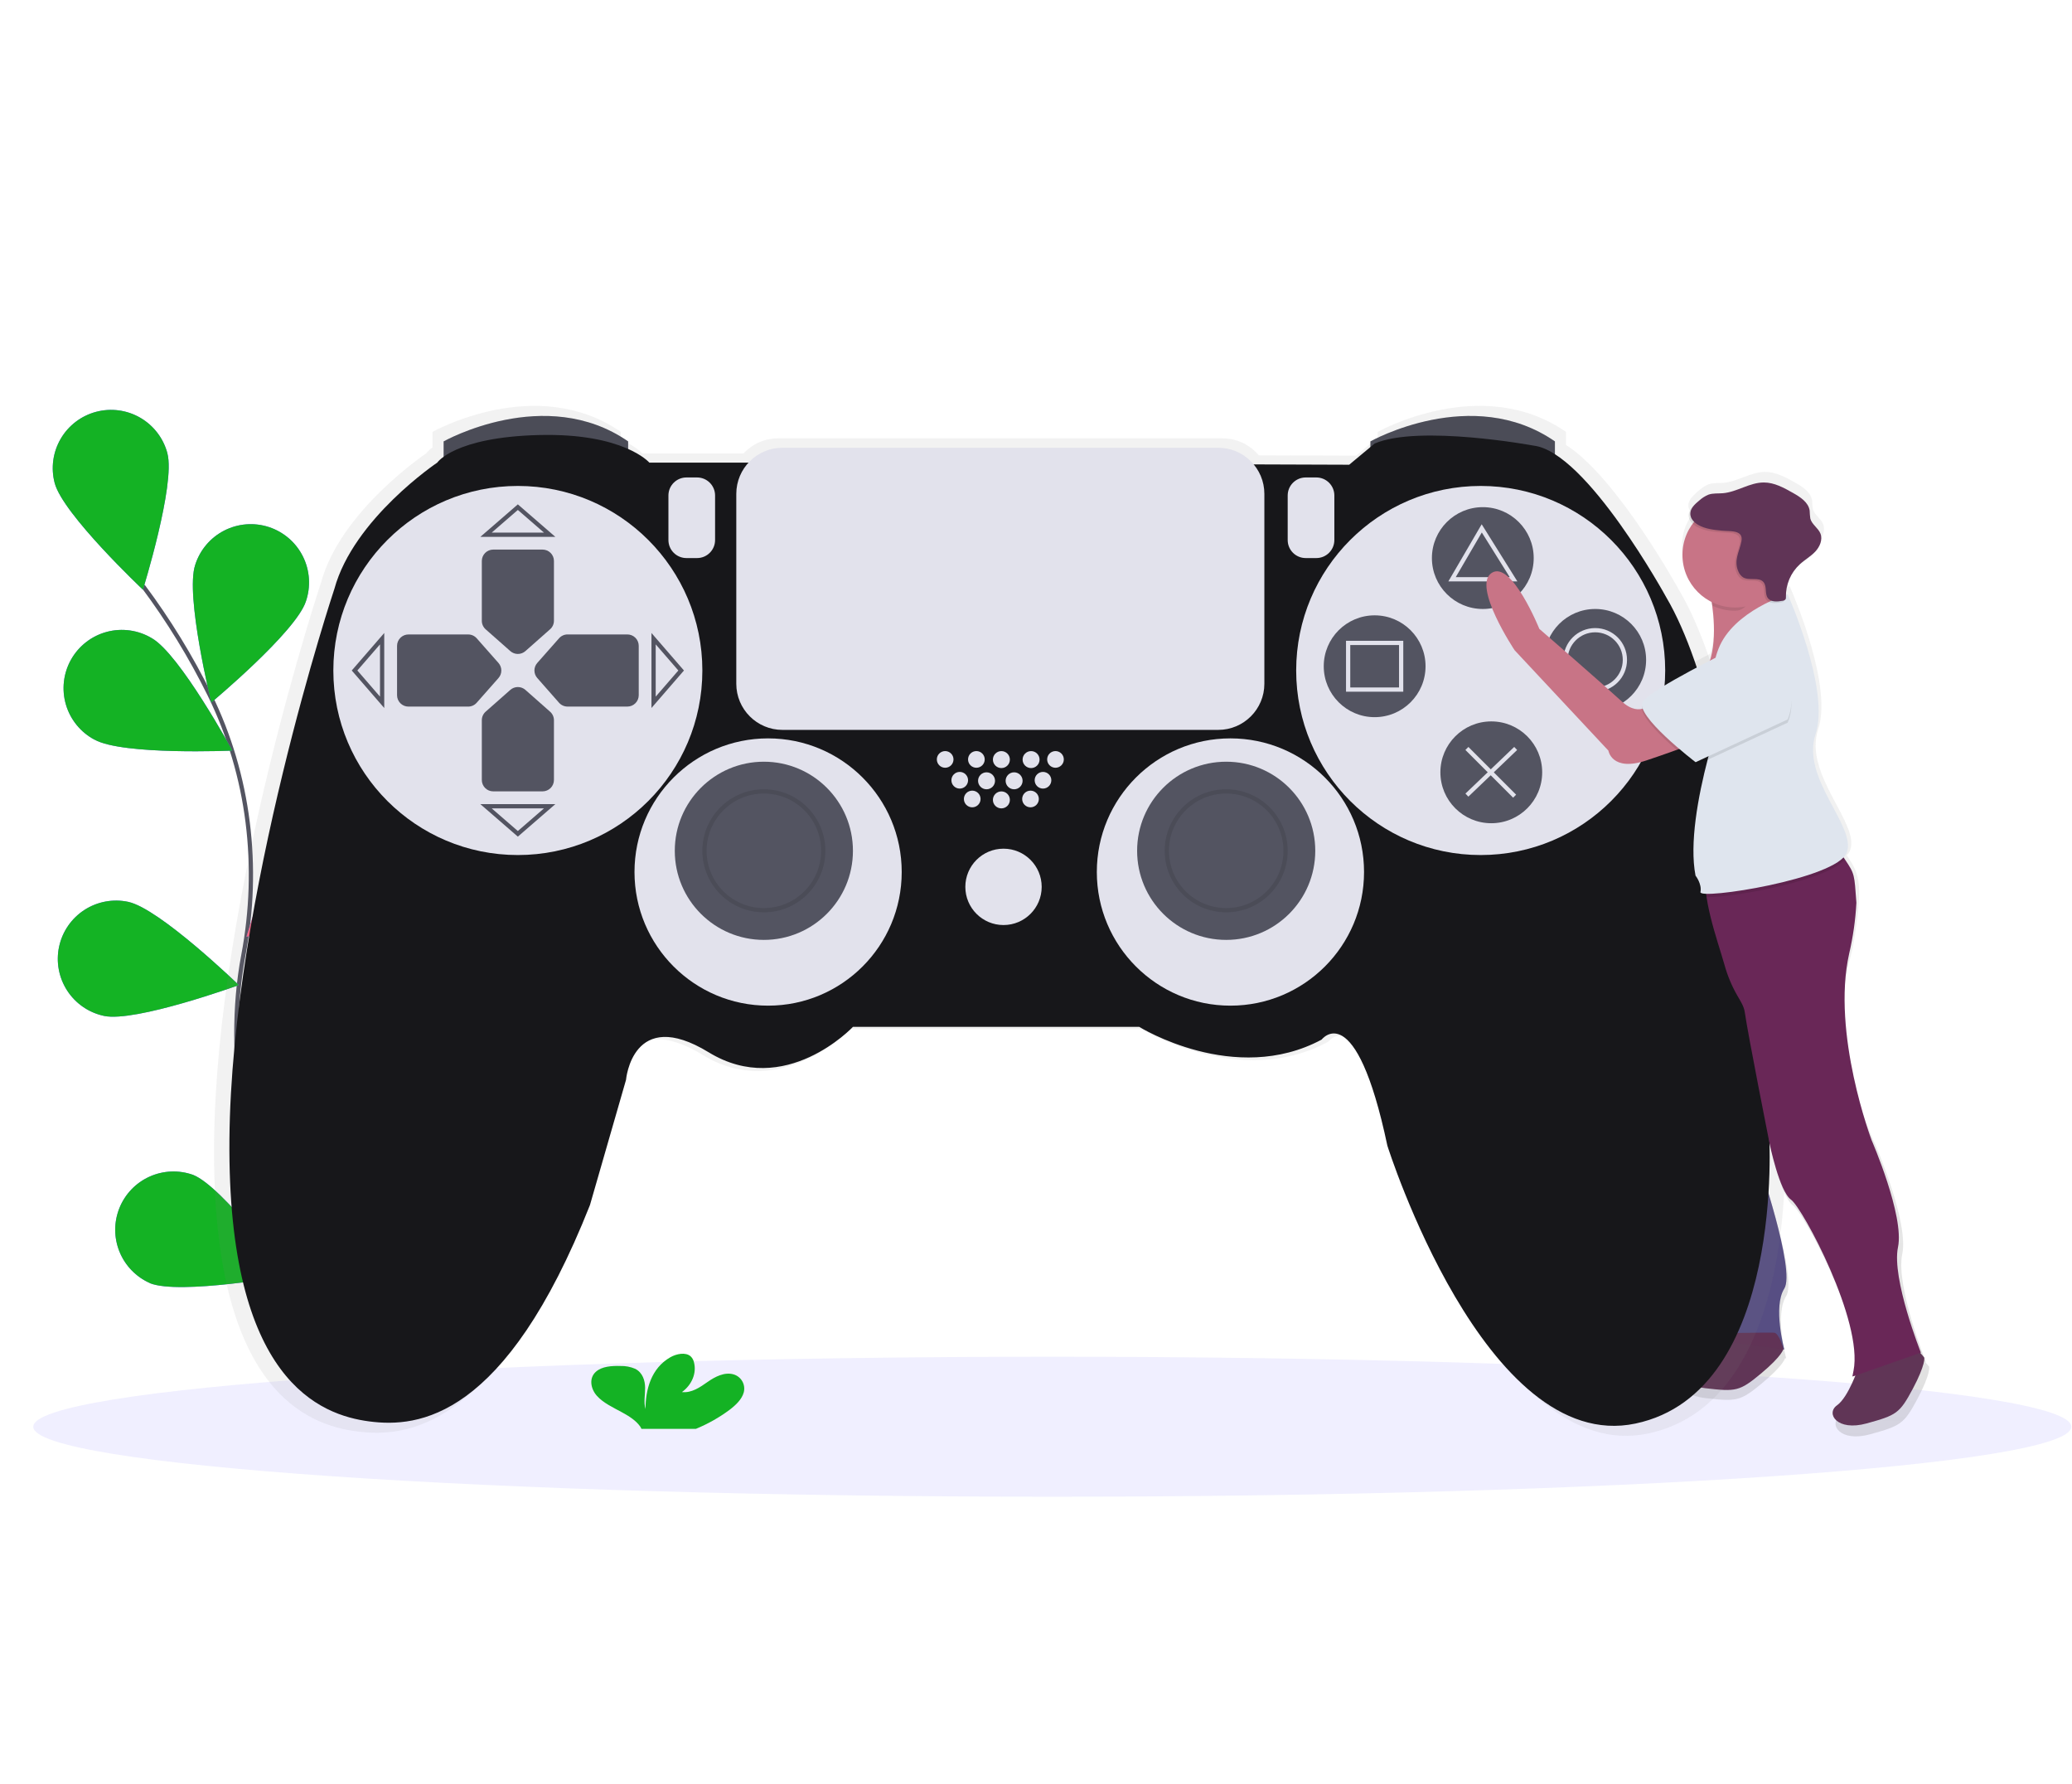 <svg width="977" height="841" viewBox="0 0 977 841" fill="none" xmlns="http://www.w3.org/2000/svg">
<g clip-path="url(#clip0)">
<path d="M162.75 659.98C162.75 659.98 96.03 549.47 114.75 450.31C122.62 408.69 117.56 365.63 98.89 327.61C90.002 309.586 79.481 292.414 67.46 276.31" stroke="#535461" stroke-width="2" stroke-miterlimit="10"/>
<path d="M78.94 213.76C82.79 228.44 67.39 277.98 67.39 277.98C67.39 277.98 29.64 242.39 25.78 227.71C23.924 220.661 24.943 213.162 28.615 206.865C32.287 200.567 38.31 195.987 45.36 194.13C52.409 192.273 59.908 193.293 66.205 196.965C72.503 200.637 77.084 206.661 78.94 213.71V213.76Z" fill="#6C63FF"/>
<path d="M144.22 283.54C139.48 297.96 99.62 331.17 99.62 331.17C99.62 331.17 87.27 280.78 92.02 266.36C93.109 262.885 94.878 259.661 97.224 256.876C99.57 254.091 102.446 251.8 105.685 250.136C108.925 248.472 112.462 247.468 116.093 247.183C119.723 246.899 123.374 247.338 126.833 248.477C130.292 249.615 133.49 251.43 136.242 253.815C138.993 256.2 141.244 259.109 142.861 262.371C144.479 265.634 145.432 269.185 145.666 272.819C145.899 276.453 145.407 280.097 144.22 283.54Z" fill="#6C63FF"/>
<path d="M178.77 422.99C167.4 432.99 116.22 441.59 116.22 441.59C116.22 441.59 131 391.86 142.37 381.81C147.848 377.103 154.958 374.741 162.164 375.236C169.369 375.731 176.09 379.043 180.872 384.455C185.655 389.867 188.114 396.944 187.719 404.156C187.324 411.367 184.105 418.133 178.76 422.99H178.77Z" fill="#6C63FF"/>
<path d="M181.16 534.39C171.65 546.22 122.66 563.29 122.66 563.29C122.66 563.29 128.82 511.77 138.33 499.95C142.911 494.313 149.537 490.718 156.76 489.953C163.984 489.187 171.216 491.312 176.877 495.864C182.538 500.416 186.166 507.024 186.969 514.243C187.771 521.463 185.683 528.706 181.16 534.39Z" fill="#6C63FF"/>
<path d="M44.56 348.66C57.77 356.12 109.56 353.84 109.56 353.84C109.56 353.84 84.76 308.27 71.56 300.84C68.413 298.956 64.92 297.722 61.288 297.209C57.656 296.696 53.959 296.916 50.413 297.855C46.867 298.794 43.545 300.433 40.643 302.676C37.741 304.919 35.317 307.72 33.514 310.915C31.712 314.109 30.567 317.632 30.148 321.276C29.728 324.92 30.042 328.611 31.072 332.132C32.101 335.652 33.825 338.931 36.142 341.775C38.458 344.619 41.32 346.97 44.56 348.69V348.66Z" fill="#6C63FF"/>
<path d="M49 478.91C63.84 482.08 112.62 464.39 112.62 464.39C112.62 464.39 75.34 428.33 60.47 425.15C53.342 423.629 45.902 425.002 39.787 428.966C33.671 432.931 29.381 439.162 27.86 446.29C26.339 453.418 27.712 460.858 31.676 466.973C35.641 473.089 41.872 477.379 49 478.9V478.91Z" fill="#6C63FF"/>
<path d="M70.69 604.91C84.78 610.54 135.85 601.35 135.85 601.35C135.85 601.35 105.18 559.5 91.09 553.87C84.39 551.465 77.019 551.754 70.528 554.675C64.036 557.597 58.932 562.923 56.29 569.533C53.647 576.142 53.672 583.519 56.36 590.111C59.048 596.702 64.189 601.993 70.7 604.87L70.69 604.91Z" fill="#6C63FF"/>
<path d="M78.94 213.76C82.79 228.44 67.39 277.98 67.39 277.98C67.39 277.98 29.64 242.39 25.78 227.71C23.924 220.661 24.943 213.162 28.615 206.865C32.287 200.567 38.31 195.987 45.36 194.13C52.409 192.273 59.908 193.293 66.205 196.965C72.503 200.637 77.084 206.661 78.94 213.71V213.76Z" fill="#14B224"/>
<path d="M144.22 283.54C139.48 297.96 99.62 331.17 99.62 331.17C99.62 331.17 87.27 280.78 92.02 266.36C93.109 262.885 94.878 259.661 97.224 256.876C99.57 254.091 102.446 251.8 105.685 250.136C108.925 248.472 112.462 247.468 116.093 247.183C119.723 246.899 123.374 247.338 126.833 248.477C130.292 249.615 133.49 251.43 136.242 253.815C138.993 256.2 141.244 259.109 142.861 262.371C144.479 265.634 145.432 269.185 145.666 272.819C145.899 276.453 145.407 280.097 144.22 283.54Z" fill="#14B224"/>
<path d="M178.77 422.99C167.4 432.99 116.22 441.59 116.22 441.59C116.22 441.59 131 391.86 142.37 381.81C147.848 377.103 154.958 374.741 162.164 375.236C169.369 375.731 176.09 379.043 180.872 384.455C185.655 389.867 188.114 396.944 187.719 404.156C187.324 411.367 184.105 418.133 178.76 422.99H178.77Z" fill="#FC6681"/>
<path d="M181.16 534.39C171.65 546.22 122.66 563.29 122.66 563.29C122.66 563.29 128.82 511.77 138.33 499.95C142.911 494.313 149.537 490.718 156.76 489.953C163.984 489.187 171.216 491.312 176.877 495.864C182.538 500.416 186.166 507.024 186.969 514.243C187.771 521.463 185.683 528.706 181.16 534.39Z" fill="#FC6681"/>
<path d="M44.56 348.66C57.77 356.12 109.56 353.84 109.56 353.84C109.56 353.84 84.76 308.27 71.56 300.84C68.413 298.956 64.92 297.722 61.288 297.209C57.656 296.696 53.959 296.916 50.413 297.855C46.867 298.794 43.545 300.433 40.643 302.676C37.741 304.919 35.317 307.72 33.514 310.915C31.712 314.109 30.567 317.632 30.148 321.276C29.728 324.92 30.042 328.611 31.072 332.132C32.101 335.652 33.825 338.931 36.142 341.775C38.458 344.619 41.32 346.97 44.56 348.69V348.66Z" fill="#14B224"/>
<path d="M49 478.91C63.84 482.08 112.62 464.39 112.62 464.39C112.62 464.39 75.34 428.33 60.47 425.15C53.342 423.629 45.902 425.002 39.787 428.966C33.671 432.931 29.381 439.162 27.86 446.29C26.339 453.418 27.712 460.858 31.676 466.973C35.641 473.089 41.872 477.379 49 478.9V478.91Z" fill="#14B324"/>
<path d="M70.69 604.91C84.78 610.54 135.85 601.35 135.85 601.35C135.85 601.35 105.18 559.5 91.09 553.87C84.39 551.465 77.019 551.754 70.528 554.675C64.036 557.597 58.932 562.923 56.29 569.533C53.647 576.142 53.672 583.519 56.36 590.111C59.048 596.702 64.189 601.993 70.7 604.87L70.69 604.91Z" fill="#14B224"/>
<path opacity="0.1" d="M496.18 705.58C761.553 705.58 976.68 690.805 976.68 672.58C976.68 654.355 761.553 639.58 496.18 639.58C230.807 639.58 15.68 654.355 15.68 672.58C15.68 690.805 230.807 705.58 496.18 705.58Z" fill="#6C63FF"/>
<path d="M909.65 644.31C909.65 644.31 908.85 643.24 907.74 642.04L908.06 641.93C908.06 641.93 893.78 606.24 896.96 591.17C900.14 576.1 884.27 539.62 884.27 539.62C884.27 539.62 860.86 491.68 871.94 453.42C873.205 448.914 874.161 444.326 874.8 439.69C878.11 417.03 876.94 412.36 871.39 404.08L870.78 403.19C871.465 402.523 872.006 401.724 872.37 400.84C877.13 388.15 850.17 365.15 857.34 343.73C863.96 323.88 846.73 282.92 844.17 277.03L843.88 276.36L843.02 276.64C843.164 271.525 845.178 266.64 848.68 262.91L848.84 262.75C851.22 260.56 854.11 258.95 856.34 256.6L856.47 256.45C856.69 256.24 856.92 256.03 857.13 255.81C859.34 253.49 860.85 250.05 859.65 247.07C858.56 244.35 855.5 242.69 854.78 239.85C854.607 238.573 854.5 237.288 854.46 236C853.88 232 849.99 229.49 846.46 227.51C842.07 225.03 837.46 222.51 832.39 222.45C825.53 222.45 819.39 227.05 812.58 227.62C810.26 227.82 807.85 227.54 805.65 228.31C803.973 229.008 802.433 229.996 801.1 231.23C800.316 231.846 799.575 232.515 798.88 233.23C797.34 234.67 796.03 236.37 796.09 238.41C796.201 239.9 796.899 241.284 798.03 242.26C795.835 245.246 794.32 248.676 793.593 252.309C792.865 255.943 792.942 259.692 793.817 263.292C794.693 266.893 796.347 270.258 798.662 273.152C800.978 276.045 803.899 278.396 807.22 280.04C807.3 280.59 807.38 281.15 807.46 281.74C808.46 289.25 809.05 299.87 806.38 308.19C794.99 314.06 777.24 323.63 774.06 327.88C773.813 328.24 773.648 328.649 773.575 329.079C773.503 329.509 773.525 329.949 773.64 330.37C773.55 330.76 773.53 331.163 773.58 331.56C771.09 332.13 767.78 331.56 763.75 327.88C754.23 319.16 724.1 292.98 724.1 292.98C724.1 292.98 710.62 259.67 701.1 265.98C691.58 272.29 712.2 303.26 712.2 303.26L757.34 351.66C757.34 351.66 758.93 361.97 775.58 356.42C781.08 354.59 786.05 352.84 790.25 351.33L791.25 352.18C787.5 374.12 785.56 403.36 799.39 411.94C800.473 413.376 801.255 415.015 801.69 416.76C801.62 417.02 801.55 417.29 801.49 417.55C800.43 421.929 799.761 426.393 799.49 430.89C796.883 436.851 795.682 443.331 795.98 449.83L790.68 525.34C790.68 525.34 789.89 541.99 795.44 554.68C800.99 567.37 818.44 630.82 806.54 635.58L807.67 635.73C804.26 639.24 798.52 644.56 794.15 645.61C787.51 647.19 789.37 657.37 804.09 659.07C818.81 660.77 820.58 660.63 830.93 652C840.05 644.4 841.5 641 841.71 640.27L842.23 640.34C842.23 640.34 836.68 619.72 842.23 611C847.78 602.28 829.55 549.15 829.55 549.15C829.397 542.361 829.647 535.569 830.3 528.81C833.1 536.14 835.1 541.22 835.1 541.22C835.1 541.22 839.86 564.22 845.41 568.22C850.96 572.22 880.31 626.91 875.55 650.7L875 653.47L876.34 653.08H876.46C874.63 657.61 871.3 664.77 867.62 667.4C862.07 671.4 867.62 680.09 881.9 676.12C896.18 672.15 897.76 671.36 904.11 659.47C910.46 647.58 909.65 644.31 909.65 644.31Z" fill="url(#paint0_linear)"/>
<path d="M804.55 432.55L801.07 428.26C797.511 434.873 795.814 442.328 796.16 449.83L790.98 523.66C790.98 523.66 790.2 539.94 795.63 552.35C801.06 564.76 818.12 626.79 806.49 631.44L841.34 636.15C841.34 636.15 835.91 615.99 841.34 607.46C846.77 598.93 828.93 546.98 828.93 546.98C828.93 546.98 827.38 503.56 842.11 493.47C856.84 483.38 804.55 432.55 804.55 432.55Z" fill="#555388"/>
<path d="M810.43 628.53C810.43 628.53 800.86 639.71 794.38 641.26C787.9 642.81 789.71 652.75 804.1 654.42C818.49 656.09 820.22 655.95 830.35 647.51C840.48 639.07 840.93 635.9 840.93 635.9C840.93 635.9 838.93 628.4 836.51 628.24C834.09 628.08 810.43 628.53 810.43 628.53Z" fill="#603556"/>
<path opacity="0.1" d="M806.88 434.88L801.08 428.26C797.521 434.873 795.824 442.328 796.17 449.83L790.99 523.66C790.99 523.66 790.21 539.94 795.64 552.35C801.07 564.76 818.13 626.79 806.5 631.44L841.34 636.15C841.34 636.15 835.91 615.99 841.34 607.46C846.77 598.93 828.93 546.98 828.93 546.98C828.93 546.98 827.38 503.56 842.11 493.47C856.84 483.38 806.88 434.88 806.88 434.88Z" fill="#692757"/>
<path d="M841.4 536.07C841.4 536.07 831.71 345.86 791.93 278.54C791.93 278.54 762.76 225.26 738.38 209.72V203.58C698.6 176.04 649.65 203.58 649.65 203.58V206.3L639.45 214.8L593.52 214.64C591.441 212.135 588.836 210.119 585.889 208.736C582.941 207.353 579.725 206.637 576.47 206.64H366.89C363.827 206.637 360.796 207.27 357.99 208.499C355.184 209.728 352.664 211.526 350.59 213.78H302.89C302.89 213.78 300.08 210.51 292.69 207.22V203.58C252.91 176.04 203.96 203.58 203.96 203.58V210.97C202.797 211.738 201.764 212.687 200.9 213.78C200.9 213.78 160.61 240.78 151.43 274.46C151.43 274.46 101.96 422.86 100.94 539.13C99.92 655.4 144.8 671.72 168.25 674.78C191.7 677.84 233.52 673.78 274.32 570.78L291.66 510.61C291.66 510.61 294.72 474.91 331.44 497.35C368.16 519.79 400.79 485.11 400.79 485.11H538.49C538.49 485.11 584.34 513.63 626.2 491.15C626.2 491.15 642.52 469.73 657.82 542.15C657.82 542.15 704.74 691.06 777.15 675.76C849.56 660.46 841.4 536.07 841.4 536.07Z" fill="url(#paint1_linear)"/>
<path d="M209.18 219.08V208.08C209.18 208.08 257.18 181.08 296.18 208.08V218.08L209.18 219.08Z" fill="#535461"/>
<path d="M646.18 219.08V208.08C646.18 208.08 694.18 181.08 733.18 208.08V218.08L646.18 219.08Z" fill="#535461"/>
<path opacity="0.1" d="M209.18 219.08V208.08C209.18 208.08 257.18 181.08 296.18 208.08V218.08L209.18 219.08Z" fill="black"/>
<path opacity="0.1" d="M646.18 219.08V208.08C646.18 208.08 694.18 181.08 733.18 208.08V218.08L646.18 219.08Z" fill="black"/>
<path d="M353.18 218.08H306.18C306.18 218.08 294.18 204.08 254.18 205.08C214.18 206.08 206.18 218.08 206.18 218.08C206.18 218.08 166.68 244.58 157.68 277.58C157.68 277.58 109.18 423.08 108.18 537.08C107.18 651.08 151.18 667.08 174.18 670.08C197.18 673.08 238.18 669.08 278.18 568.08L295.18 509.08C295.18 509.08 298.18 474.08 334.18 496.08C370.18 518.08 402.18 484.08 402.18 484.08H537.18C537.18 484.08 582.18 512.08 623.18 490.08C623.18 490.08 639.18 469.08 654.18 540.08C654.18 540.08 700.18 686.08 771.18 671.08C842.18 656.08 834.18 534.08 834.18 534.08C834.18 534.08 824.68 347.58 785.68 281.58C785.68 281.58 748.18 213.08 723.18 210.08C723.18 210.08 669.18 200.08 648.18 209.08L636.18 219.08L353.18 218.08Z" fill="#17171A"/>
<path d="M244.18 403.08C292.229 403.08 331.18 364.129 331.18 316.08C331.18 268.031 292.229 229.08 244.18 229.08C196.131 229.08 157.18 268.031 157.18 316.08C157.18 364.129 196.131 403.08 244.18 403.08Z" fill="#E2E2EC"/>
<path d="M698.18 403.08C746.229 403.08 785.18 364.129 785.18 316.08C785.18 268.031 746.229 229.08 698.18 229.08C650.131 229.08 611.18 268.031 611.18 316.08C611.18 364.129 650.131 403.08 698.18 403.08Z" fill="#E2E2EC"/>
<path d="M259.34 296.68L247.74 306.94C246.758 307.805 245.494 308.282 244.185 308.282C242.876 308.282 241.612 307.805 240.63 306.94L229.01 296.68C228.442 296.179 227.986 295.564 227.672 294.875C227.358 294.185 227.194 293.437 227.19 292.68V264.45C227.193 263.025 227.761 261.659 228.769 260.652C229.778 259.645 231.145 259.08 232.57 259.08H255.82C256.527 259.079 257.227 259.217 257.88 259.487C258.534 259.757 259.127 260.153 259.627 260.653C260.127 261.153 260.523 261.746 260.793 262.4C261.063 263.053 261.201 263.753 261.2 264.46V292.66C261.194 293.424 261.025 294.177 260.704 294.871C260.383 295.564 259.918 296.181 259.34 296.68Z" fill="#535461"/>
<path d="M259.34 335.47L247.74 325.22C246.758 324.355 245.494 323.878 244.185 323.878C242.876 323.878 241.612 324.355 240.63 325.22L229.01 335.48C228.442 335.981 227.986 336.596 227.672 337.285C227.358 337.975 227.194 338.723 227.19 339.48V367.68C227.189 368.387 227.327 369.087 227.597 369.74C227.867 370.394 228.263 370.987 228.763 371.487C229.263 371.987 229.856 372.383 230.51 372.653C231.163 372.923 231.863 373.061 232.57 373.06H255.82C256.526 373.061 257.225 372.923 257.878 372.654C258.531 372.385 259.124 371.989 259.624 371.491C260.123 370.992 260.52 370.399 260.79 369.747C261.061 369.095 261.2 368.396 261.2 367.69V339.49C261.194 338.726 261.025 337.973 260.704 337.279C260.383 336.586 259.918 335.969 259.34 335.47Z" fill="#535461"/>
<path d="M224.79 331.26L235.05 319.64C235.915 318.658 236.392 317.394 236.392 316.085C236.392 314.776 235.915 313.512 235.05 312.53L224.79 300.91C224.289 300.342 223.674 299.887 222.984 299.573C222.295 299.259 221.547 299.095 220.79 299.09H192.59C191.165 299.093 189.799 299.661 188.792 300.669C187.785 301.678 187.22 303.045 187.22 304.47V327.72C187.219 328.427 187.357 329.127 187.627 329.78C187.897 330.434 188.293 331.027 188.793 331.527C189.293 332.027 189.886 332.423 190.54 332.693C191.193 332.963 191.893 333.101 192.6 333.1H220.8C221.557 333.092 222.304 332.924 222.992 332.607C223.679 332.29 224.292 331.831 224.79 331.26Z" fill="#535461"/>
<path d="M263.58 331.26L253.34 319.63C252.473 318.649 251.995 317.384 251.995 316.075C251.995 314.766 252.473 313.501 253.34 312.52L263.6 300.9C264.101 300.332 264.716 299.876 265.405 299.562C266.095 299.248 266.843 299.084 267.6 299.08H295.8C296.507 299.079 297.207 299.217 297.86 299.487C298.514 299.757 299.107 300.153 299.607 300.653C300.107 301.153 300.503 301.746 300.773 302.4C301.043 303.053 301.181 303.753 301.18 304.46V327.71C301.181 328.416 301.043 329.115 300.774 329.768C300.505 330.421 300.109 331.014 299.611 331.514C299.112 332.013 298.519 332.41 297.867 332.68C297.215 332.951 296.516 333.09 295.81 333.09H267.61C266.847 333.089 266.093 332.925 265.398 332.61C264.703 332.294 264.083 331.834 263.58 331.26Z" fill="#535461"/>
<path d="M229.18 252.08H259.18L244.18 239.08L229.18 252.08Z" stroke="#535461" stroke-width="2" stroke-miterlimit="10"/>
<path d="M229.18 380.08H259.18L244.18 393.08L229.18 380.08Z" stroke="#535461" stroke-width="2" stroke-miterlimit="10"/>
<path d="M180.18 301.08V331.08L167.18 316.08L180.18 301.08Z" stroke="#535461" stroke-width="2" stroke-miterlimit="10"/>
<path d="M308.18 301.08V331.08L321.18 316.08L308.18 301.08Z" stroke="#535461" stroke-width="2" stroke-miterlimit="10"/>
<path d="M362.18 474.08C396.974 474.08 425.18 445.874 425.18 411.08C425.18 376.286 396.974 348.08 362.18 348.08C327.386 348.08 299.18 376.286 299.18 411.08C299.18 445.874 327.386 474.08 362.18 474.08Z" fill="#E2E2EC"/>
<path d="M360.18 443.08C383.376 443.08 402.18 424.276 402.18 401.08C402.18 377.884 383.376 359.08 360.18 359.08C336.984 359.08 318.18 377.884 318.18 401.08C318.18 424.276 336.984 443.08 360.18 443.08Z" fill="#535461"/>
<path d="M580.18 474.08C614.974 474.08 643.18 445.874 643.18 411.08C643.18 376.286 614.974 348.08 580.18 348.08C545.386 348.08 517.18 376.286 517.18 411.08C517.18 445.874 545.386 474.08 580.18 474.08Z" fill="#E2E2EC"/>
<path d="M578.18 443.08C601.376 443.08 620.18 424.276 620.18 401.08C620.18 377.884 601.376 359.08 578.18 359.08C554.984 359.08 536.18 377.884 536.18 401.08C536.18 424.276 554.984 443.08 578.18 443.08Z" fill="#535461"/>
<path opacity="0.1" d="M360.18 429.08C375.644 429.08 388.18 416.544 388.18 401.08C388.18 385.616 375.644 373.08 360.18 373.08C344.716 373.08 332.18 385.616 332.18 401.08C332.18 416.544 344.716 429.08 360.18 429.08Z" stroke="black" stroke-width="2" stroke-miterlimit="10"/>
<path opacity="0.1" d="M578.18 429.08C593.644 429.08 606.18 416.544 606.18 401.08C606.18 385.616 593.644 373.08 578.18 373.08C562.716 373.08 550.18 385.616 550.18 401.08C550.18 416.544 562.716 429.08 578.18 429.08Z" stroke="black" stroke-width="2" stroke-miterlimit="10"/>
<path d="M473.18 436.08C483.121 436.08 491.18 428.021 491.18 418.08C491.18 408.139 483.121 400.08 473.18 400.08C463.239 400.08 455.18 408.139 455.18 418.08C455.18 428.021 463.239 436.08 473.18 436.08Z" fill="#E2E2EC"/>
<path d="M445.67 361.93C447.84 361.93 449.6 360.17 449.6 358C449.6 355.83 447.84 354.07 445.67 354.07C443.5 354.07 441.74 355.83 441.74 358C441.74 360.17 443.5 361.93 445.67 361.93Z" fill="#E2E2EC"/>
<path d="M460.39 361.93C462.56 361.93 464.32 360.17 464.32 358C464.32 355.83 462.56 354.07 460.39 354.07C458.22 354.07 456.46 355.83 456.46 358C456.46 360.17 458.22 361.93 460.39 361.93Z" fill="#E2E2EC"/>
<path d="M458.43 380.58C460.6 380.58 462.36 378.82 462.36 376.65C462.36 374.48 460.6 372.72 458.43 372.72C456.26 372.72 454.5 374.48 454.5 376.65C454.5 378.82 456.26 380.58 458.43 380.58Z" fill="#E2E2EC"/>
<path d="M472.18 381.08C474.389 381.08 476.18 379.289 476.18 377.08C476.18 374.871 474.389 373.08 472.18 373.08C469.971 373.08 468.18 374.871 468.18 377.08C468.18 379.289 469.971 381.08 472.18 381.08Z" fill="#E2E2EC"/>
<path d="M485.91 380.58C488.08 380.58 489.84 378.82 489.84 376.65C489.84 374.48 488.08 372.72 485.91 372.72C483.74 372.72 481.98 374.48 481.98 376.65C481.98 378.82 483.74 380.58 485.91 380.58Z" fill="#E2E2EC"/>
<path d="M452.54 371.75C454.71 371.75 456.47 369.99 456.47 367.82C456.47 365.65 454.71 363.89 452.54 363.89C450.37 363.89 448.61 365.65 448.61 367.82C448.61 369.99 450.37 371.75 452.54 371.75Z" fill="#E2E2EC"/>
<path d="M465.18 372.08C467.389 372.08 469.18 370.289 469.18 368.08C469.18 365.871 467.389 364.08 465.18 364.08C462.971 364.08 461.18 365.871 461.18 368.08C461.18 370.289 462.971 372.08 465.18 372.08Z" fill="#E2E2EC"/>
<path d="M478.18 372.08C480.389 372.08 482.18 370.289 482.18 368.08C482.18 365.871 480.389 364.08 478.18 364.08C475.971 364.08 474.18 365.871 474.18 368.08C474.18 370.289 475.971 372.08 478.18 372.08Z" fill="#E2E2EC"/>
<path d="M491.8 371.75C493.97 371.75 495.73 369.99 495.73 367.82C495.73 365.65 493.97 363.89 491.8 363.89C489.63 363.89 487.87 365.65 487.87 367.82C487.87 369.99 489.63 371.75 491.8 371.75Z" fill="#E2E2EC"/>
<path d="M472.18 362.08C474.389 362.08 476.18 360.289 476.18 358.08C476.18 355.871 474.389 354.08 472.18 354.08C469.971 354.08 468.18 355.871 468.18 358.08C468.18 360.289 469.971 362.08 472.18 362.08Z" fill="#E2E2EC"/>
<path d="M486.18 362.08C488.389 362.08 490.18 360.289 490.18 358.08C490.18 355.871 488.389 354.08 486.18 354.08C483.971 354.08 482.18 355.871 482.18 358.08C482.18 360.289 483.971 362.08 486.18 362.08Z" fill="#E2E2EC"/>
<path d="M497.69 361.93C499.86 361.93 501.62 360.17 501.62 358C501.62 355.83 499.86 354.07 497.69 354.07C495.52 354.07 493.76 355.83 493.76 358C493.76 360.17 495.52 361.93 497.69 361.93Z" fill="#E2E2EC"/>
<path d="M328.68 225.08H323.68C318.986 225.08 315.18 228.886 315.18 233.58V254.58C315.18 259.274 318.986 263.08 323.68 263.08H328.68C333.374 263.08 337.18 259.274 337.18 254.58V233.58C337.18 228.886 333.374 225.08 328.68 225.08Z" fill="#E2E2EC"/>
<path d="M620.68 225.08H615.68C610.986 225.08 607.18 228.886 607.18 233.58V254.58C607.18 259.274 610.986 263.08 615.68 263.08H620.68C625.374 263.08 629.18 259.274 629.18 254.58V233.58C629.18 228.886 625.374 225.08 620.68 225.08Z" fill="#E2E2EC"/>
<path d="M699.18 287.08C712.435 287.08 723.18 276.335 723.18 263.08C723.18 249.825 712.435 239.08 699.18 239.08C685.925 239.08 675.18 249.825 675.18 263.08C675.18 276.335 685.925 287.08 699.18 287.08Z" fill="#535461"/>
<path d="M648.18 338.08C661.435 338.08 672.18 327.335 672.18 314.08C672.18 300.825 661.435 290.08 648.18 290.08C634.925 290.08 624.18 300.825 624.18 314.08C624.18 327.335 634.925 338.08 648.18 338.08Z" fill="#535461"/>
<path d="M752.18 335.08C765.435 335.08 776.18 324.335 776.18 311.08C776.18 297.825 765.435 287.08 752.18 287.08C738.925 287.08 728.18 297.825 728.18 311.08C728.18 324.335 738.925 335.08 752.18 335.08Z" fill="#535461"/>
<path d="M703.18 388.08C716.435 388.08 727.18 377.335 727.18 364.08C727.18 350.825 716.435 340.08 703.18 340.08C689.925 340.08 679.18 350.825 679.18 364.08C679.18 377.335 689.925 388.08 703.18 388.08Z" fill="#535461"/>
<path d="M574.43 211.08H368.93C356.918 211.08 347.18 220.818 347.18 232.83V322.33C347.18 334.342 356.918 344.08 368.93 344.08H574.43C586.442 344.08 596.18 334.342 596.18 322.33V232.83C596.18 220.818 586.442 211.08 574.43 211.08Z" fill="#E2E2EC"/>
<path d="M684.68 273.08L698.68 249.08L713.68 273.08H684.68Z" stroke="#E2E2EC" stroke-width="2" stroke-miterlimit="10"/>
<path d="M660.68 303.08H635.68V325.08H660.68V303.08Z" stroke="#E2E2EC" stroke-width="2" stroke-miterlimit="10"/>
<path d="M752.18 325.08C759.912 325.08 766.18 318.812 766.18 311.08C766.18 303.348 759.912 297.08 752.18 297.08C744.448 297.08 738.18 303.348 738.18 311.08C738.18 318.812 744.448 325.08 752.18 325.08Z" stroke="#E2E2EC" stroke-width="2" stroke-miterlimit="10"/>
<path d="M691.68 352.83L714.18 375.33" stroke="#E2E2EC" stroke-width="2" stroke-miterlimit="10"/>
<path d="M714.68 352.83L691.68 374.83" stroke="#E2E2EC" stroke-width="2" stroke-miterlimit="10"/>
<path d="M343.99 664.63C346.99 662.34 349.84 659.63 350.71 656.36C351.156 654.623 350.918 652.781 350.045 651.214C349.172 649.648 347.732 648.476 346.02 647.94C341.71 646.6 337.11 649.03 333.61 651.49C330.11 653.95 326.12 656.76 321.55 656.24C326.28 652.82 328.55 647.24 327.23 642.24C327.008 641.151 326.456 640.156 325.65 639.39C323.26 637.3 318.92 638.2 316.06 639.84C306.95 645.07 304.41 655.16 304.36 664.25C303.44 660.97 304.22 657.56 304.19 654.19C304.16 650.82 303.04 647.1 299.56 645.29C297.334 644.328 294.924 643.867 292.5 643.94C288.41 643.82 283.84 644.15 281.05 646.6C277.58 649.6 278.48 654.73 281.5 658.07C284.52 661.41 289.12 663.51 293.35 665.82C296.58 667.58 299.84 669.63 301.82 672.41C302.073 672.779 302.285 673.174 302.45 673.59H328.12C333.76 671.271 339.09 668.261 343.99 664.63Z" fill="#14B224"/>
<path d="M876.28 644.64C876.28 644.64 871.63 658.64 866.2 662.48C860.77 666.32 866.2 674.89 880.2 671.01C894.2 667.13 895.71 666.36 901.91 654.73C908.11 643.1 907.34 640 907.34 640C907.34 640 902.69 633.8 900.34 634.57C897.99 635.34 876.28 644.64 876.28 644.64Z" fill="#603556"/>
<path d="M847.59 296.46C847.59 296.46 784.78 331.35 799.51 321.27C809.41 314.5 808.81 296.53 807.35 285.46C806.89 282.01 806.35 279.23 806.02 277.67C805.83 276.79 805.71 276.3 805.71 276.3C805.71 276.3 836.17 258.02 834.46 269.01C834.46 269.11 834.46 269.21 834.41 269.31C834.263 270.044 834.186 270.791 834.18 271.54C833.97 282.84 847.59 296.46 847.59 296.46Z" fill="#C87486"/>
<path d="M779.34 330.58C779.34 330.58 773.91 339.11 764.61 330.58C755.31 322.05 725.84 296.46 725.84 296.46C725.84 296.46 712.66 263.89 703.34 270.1C694.02 276.31 714.2 306.55 714.2 306.55L758.4 353.85C758.4 353.85 759.95 363.93 776.24 358.5C792.53 353.07 804.16 348.42 804.16 348.42L779.34 330.58Z" fill="#C87486"/>
<path d="M905.75 637.66L874.75 648.52L873.44 648.9L873.98 646.19C878.63 622.93 849.98 569.42 844.51 565.54C839.04 561.66 834.41 539.15 834.41 539.15C834.41 539.15 824.25 487.97 822.7 477.15C822.31 474.44 820.89 472.28 819.17 469.3C816.576 464.784 814.56 459.959 813.17 454.94C809.76 442.94 801.81 421.64 804.73 409.59C805.32 407.14 802.91 413.4 803.73 411.01L804.2 409.69L866.98 401.15C868.022 402.415 868.996 403.733 869.9 405.1C874.65 412.15 874.34 412.15 875.34 425.55C874.908 433.634 873.767 441.665 871.93 449.55C863.48 487.18 882.54 537.55 882.54 537.55C882.54 537.55 898.05 573.22 894.95 587.95C891.85 602.68 905.75 637.66 905.75 637.66Z" fill="#692757"/>
<path opacity="0.1" d="M869.9 405.09C860.61 416.74 801.1 425.79 801.84 422.09C802.063 420.813 801.967 419.501 801.56 418.27C802.151 415.812 802.866 413.386 803.7 411L804.17 409.68L866.98 401.15C868.021 402.412 868.996 403.727 869.9 405.09Z" fill="black"/>
<path d="M842.94 280.15C842.94 280.15 817.34 287.93 810.34 305.77C803.34 323.61 815.65 324.58 815.65 324.58C815.65 324.58 793.65 382.58 799.48 412.78C799.48 412.78 802.58 416.66 801.81 420.53C801.04 424.4 866.17 414.33 870.81 401.92C875.45 389.51 849.1 367.03 856.08 346.09C863.06 325.15 842.94 280.15 842.94 280.15Z" fill="#DFE5EE"/>
<path opacity="0.1" d="M834.41 270.87C834.366 271.103 834.289 271.329 834.18 271.54C833.12 273.54 829.75 271.35 830.92 274.35C826.42 278.87 825 287.92 818.13 287.92C814.394 287.931 810.705 287.093 807.34 285.47C806.88 282.02 806.34 279.24 806.01 277.68C809.01 275.9 833.01 262 834.45 269.02C834.562 269.633 834.548 270.262 834.41 270.87Z" fill="black"/>
<path d="M818.12 286.38C831.822 286.38 842.93 275.272 842.93 261.57C842.93 247.868 831.822 236.76 818.12 236.76C804.418 236.76 793.31 247.868 793.31 261.57C793.31 275.272 804.418 286.38 818.12 286.38Z" fill="#C87486"/>
<path opacity="0.1" d="M842.94 340.66L799.52 360.82C799.52 360.82 770.05 338.34 774.7 332.15C779.35 325.96 815.8 308.15 815.8 308.15C815.8 308.15 853.02 315.85 842.94 340.66Z" fill="black"/>
<path d="M842.94 339.15L799.52 359.31C799.52 359.31 770.05 336.82 774.71 330.62C779.37 324.42 815.81 306.62 815.81 306.62C815.81 306.62 853.02 314.3 842.94 339.15Z" fill="#DFE5EE"/>
<path opacity="0.1" d="M810.96 250.94C807.17 250.56 803.25 250.14 799.96 248.23C798.05 247.13 796.3 245.31 796.24 243.1C796.17 240.5 798.36 238.47 800.37 236.82C801.674 235.615 803.18 234.651 804.82 233.97C806.97 233.22 809.32 233.49 811.59 233.3C818.27 232.74 824.25 228.2 830.96 228.24C835.89 228.24 840.42 230.76 844.71 233.19C848.14 235.13 851.95 237.59 852.52 241.49C852.558 242.748 852.662 244.003 852.83 245.25C853.54 248.03 856.53 249.65 857.6 252.31C858.77 255.22 857.29 258.59 855.13 260.86C852.97 263.13 850.13 264.69 847.86 266.81C845.754 268.763 844.084 271.139 842.96 273.783C841.836 276.427 841.284 279.278 841.34 282.15C841.391 282.529 841.332 282.914 841.17 283.26C840.998 283.467 840.785 283.637 840.544 283.757C840.303 283.878 840.039 283.947 839.77 283.96C837.3 284.42 834.25 284.67 832.77 282.63C831.29 280.59 832.46 277.19 830.77 275.18C828.62 272.59 824.1 274.65 821.19 272.95C820.209 272.314 819.443 271.398 818.99 270.32C816.59 265.15 819.34 261.09 820.34 256.15C821.51 250.38 815.03 251.35 810.96 250.94Z" fill="black"/>
<path d="M811.74 250.15C807.95 249.77 804.03 249.35 800.74 247.44C798.83 246.34 797.08 244.52 797.02 242.31C796.95 239.71 799.14 237.68 801.15 236.03C802.454 234.825 803.961 233.861 805.6 233.18C807.75 232.43 810.1 232.7 812.37 232.51C819.05 231.95 825.03 227.41 831.74 227.45C836.67 227.45 841.2 229.97 845.49 232.4C848.92 234.34 852.73 236.8 853.3 240.7C853.338 241.958 853.442 243.213 853.61 244.46C854.32 247.24 857.31 248.86 858.38 251.52C859.55 254.43 858.07 257.8 855.91 260.07C853.75 262.34 850.91 263.9 848.64 266.02C846.527 267.977 844.852 270.359 843.726 273.01C842.601 275.661 842.05 278.521 842.11 281.4C842.161 281.779 842.101 282.164 841.94 282.51C841.768 282.717 841.555 282.887 841.314 283.007C841.073 283.128 840.809 283.197 840.54 283.21C838.07 283.67 835.02 283.92 833.54 281.88C832.06 279.84 833.23 276.44 831.54 274.43C829.39 271.84 824.87 273.9 821.96 272.2C820.979 271.564 820.213 270.648 819.76 269.57C817.34 264.39 820.1 260.3 821.1 255.31C822.28 249.6 815.8 250.58 811.74 250.15Z" fill="#603456"/>
</g>
<defs>
<linearGradient id="paint0_linear" x1="804.12" y1="677.05" x2="804.12" y2="222.41" gradientUnits="userSpaceOnUse">
<stop stop-color="#808080" stop-opacity="0.25"/>
<stop offset="0.54" stop-color="#808080" stop-opacity="0.12"/>
<stop offset="1" stop-color="#808080" stop-opacity="0.1"/>
</linearGradient>
<linearGradient id="paint1_linear" x1="431938" y1="343335" x2="431938" y2="107584" gradientUnits="userSpaceOnUse">
<stop stop-color="#808080" stop-opacity="0.25"/>
<stop offset="0.54" stop-color="#808080" stop-opacity="0.12"/>
<stop offset="1" stop-color="#808080" stop-opacity="0.1"/>
</linearGradient>
<clipPath id="clip0">
<rect width="976.68" height="840.3" fill="white"/>
</clipPath>
</defs>
</svg>
